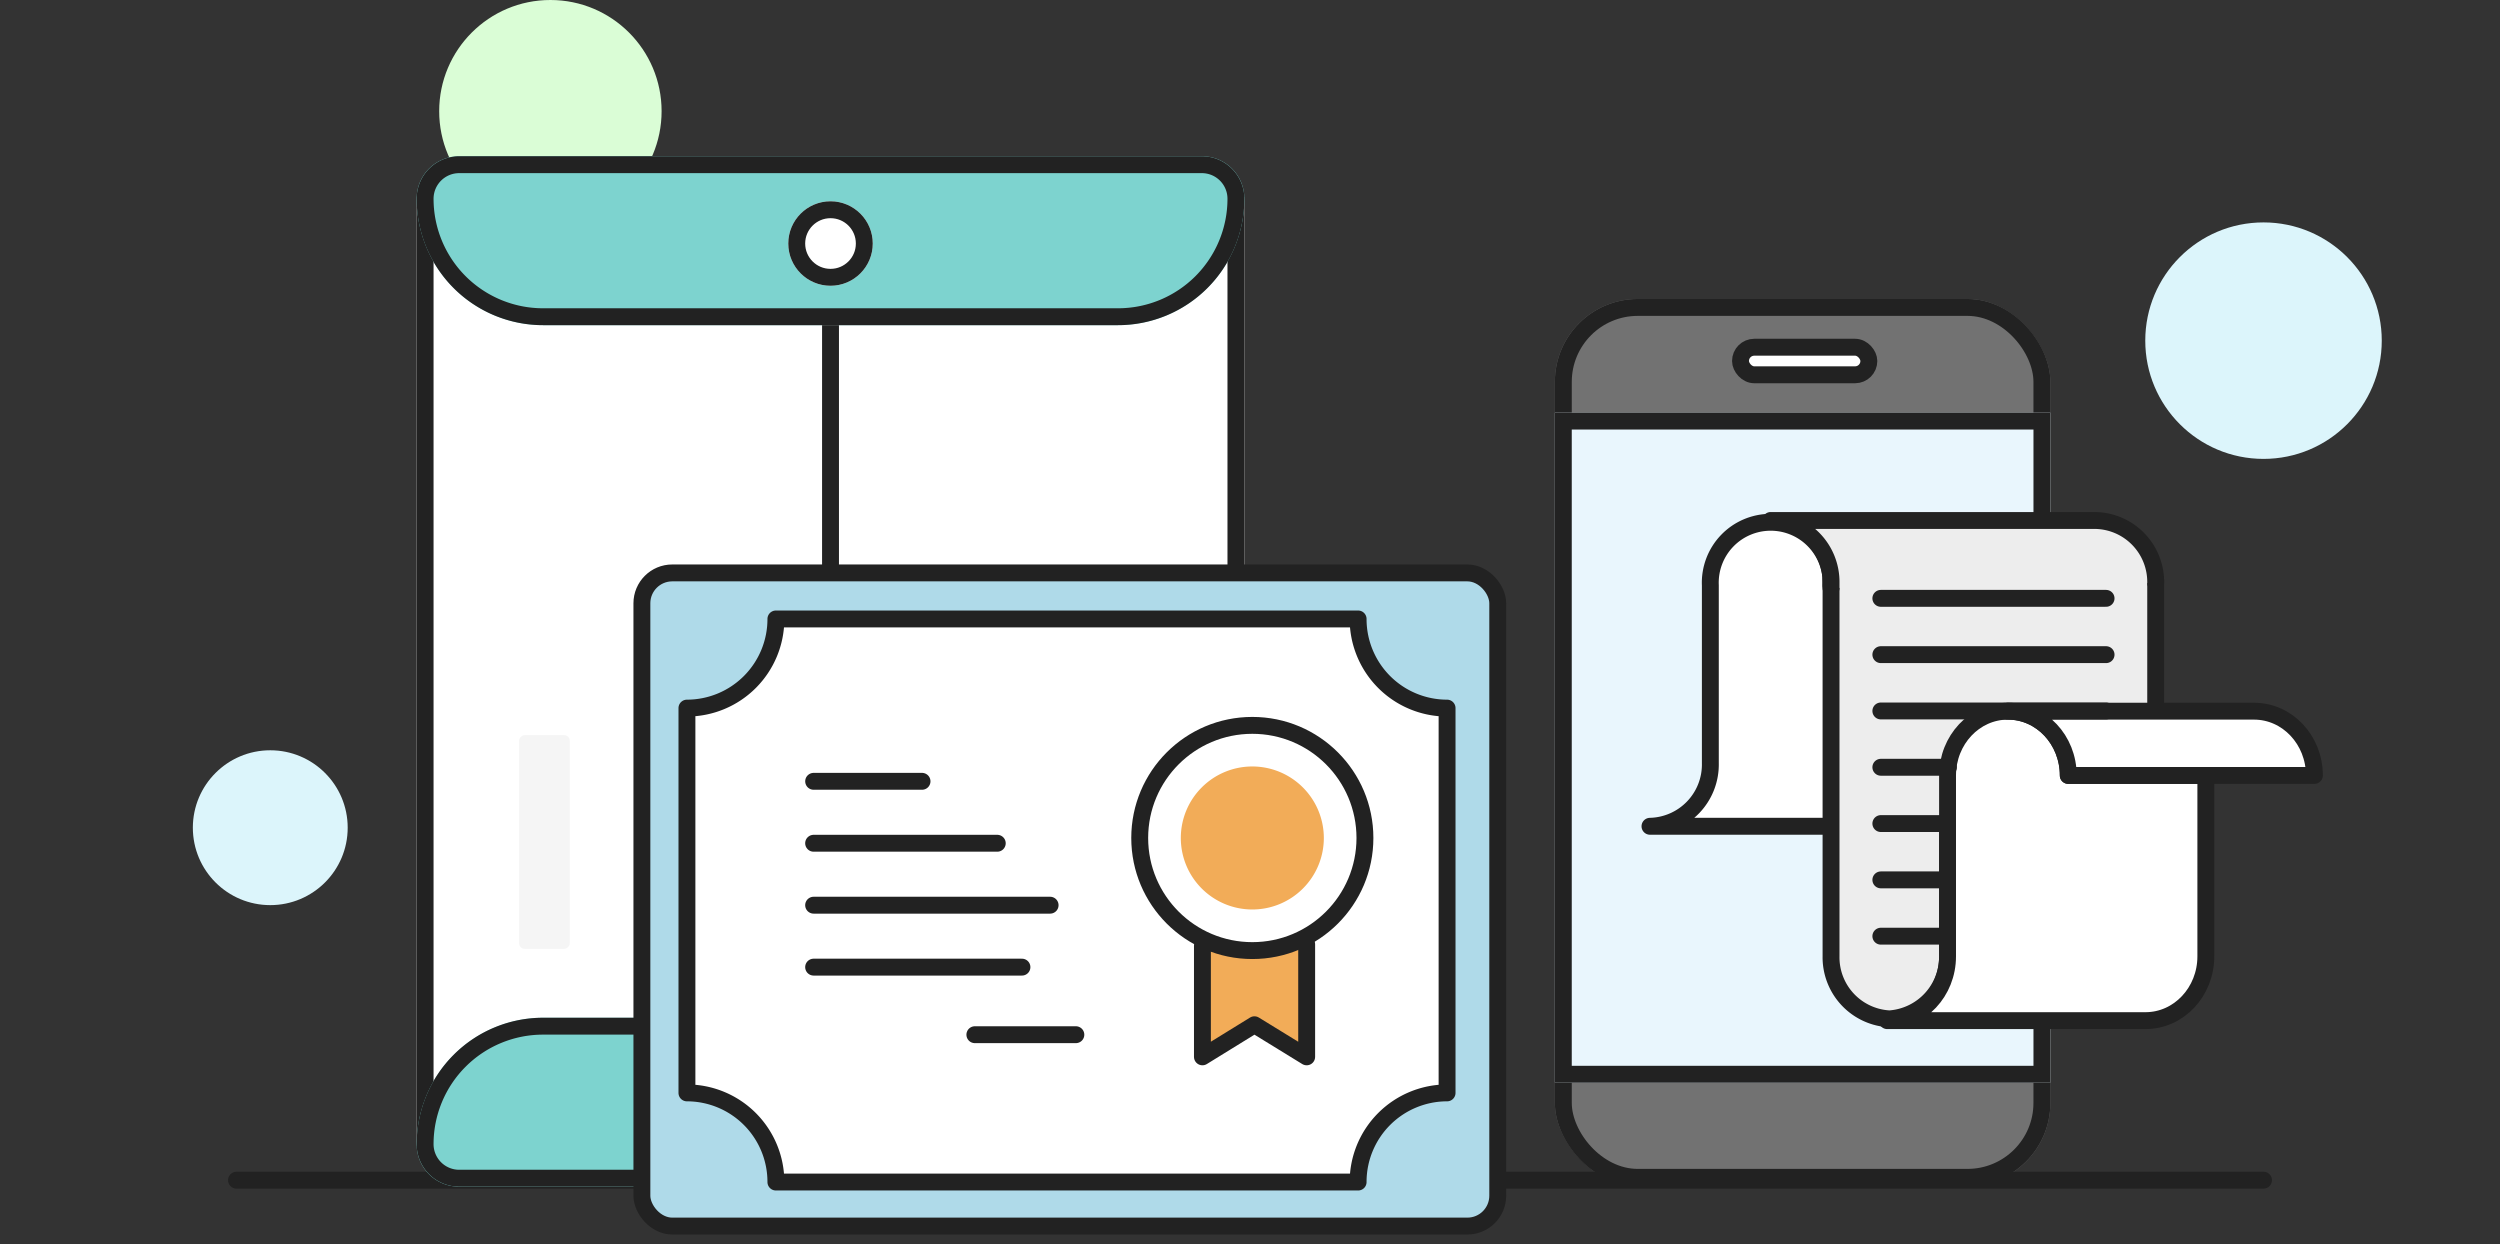<svg xmlns="http://www.w3.org/2000/svg" width="444" height="221" viewBox="0 0 444 221">
    <rect x="0" y="0" width="444" height="221" fill="#333333" stroke="none"/>
    <g transform="translate(-622 -2020)">
        <circle data-name="Ellipse 2" cx="13.75" cy="13.75" r="13.75" transform="translate(656.25 2153.25)" style="fill:#dcf5fb"/>
        <circle data-name="Ellipse 2" cx="19.75" cy="19.75" r="19.75" transform="translate(700 2020)" style="fill:#dafdd6"/>
        <circle data-name="Ellipse 2" cx="21" cy="21" r="21" transform="translate(1003 2059.5)" style="fill:#dcf5fb"/>
    </g>
    <g transform="translate(49.144 2.474)">
        <g data-name="사각형 740" transform="translate(227 50.624)" style="stroke-width:3.004px;stroke-linejoin:round;stroke-linecap:round;stroke:#222;fill:#727272">
            <rect width="88" height="157.501" rx="14.718" style="stroke:none"/>
            <rect x="1.502" y="1.502" width="84.996" height="154.497" rx="13.216" style="fill:none"/>
        </g>
        <rect data-name="사각형 742" width="22.794" height="4.896" rx="2.448" transform="translate(259.97 59.193)" style="fill:#fff;stroke-width:3.004px;stroke-linejoin:round;stroke-linecap:round;stroke:#222"/>
        <g data-name="사각형 462995" style="stroke-width:3px;fill:#e9f6fd;stroke:#222">
            <path style="stroke:none" d="M0 0h88v119H0z" transform="translate(227 70.813)"/>
            <path style="fill:none" d="M1.5 1.5h85v116h-85z" transform="translate(227 70.813)"/>
        </g>
        <g data-name="그룹 1751">
            <path data-name="패스 2818" d="M240.126 268.481h34.744a10.975 10.975 0 0 0 10.719-11.214v-31.573h-24.431a10.73 10.73 0 1 0-21.439 0v31.573A10.975 10.975 0 0 1 229 268.481z" style="stroke-width:3px;fill:#fff;stroke-linejoin:round;stroke-linecap:round;stroke:#222" transform="translate(14.894 -124.208)"/>
            <path data-name="패스 2819" d="M318.812 224.686v43.141l-36.965 1.538v22.212h0a11.066 11.066 0 0 1-10 11.081l.027.028c-.127 0-.251-.006-.377-.01s-.245.01-.369.01l.026-.028a10.949 10.949 0 0 1-10-11.081v-43.414h0v-23.477" style="fill:#ededed;stroke-width:3px;stroke-linejoin:round;stroke-linecap:round;stroke:#222" transform="translate(14.894 -124.208)"/>
            <path data-name="패스 2820" d="M282.254 303H317c5.92 0 10.719-5.11 10.719-11.413v-32.136h-24.434c0-6.3-4.8-11.413-10.719-11.413s-10.719 5.11-10.719 11.413v32.136c0 6.3-4.8 11.413-10.719 11.413z" style="stroke-width:3px;fill:#fff;stroke-linejoin:round;stroke-linecap:round;stroke:#222" transform="translate(14.894 -124.208)"/>
            <path data-name="패스 2821" d="M303.285 259.451H347c0-6.3-4.8-11.413-10.719-11.413h-43.715c5.92 0 10.719 5.11 10.719 11.413z" style="stroke-width:3px;fill:#fff;stroke-linejoin:round;stroke-linecap:round;stroke:#222" transform="translate(14.894 -124.208)"/>
            <path data-name="패스 2822" d="M318.812 225.271a10.916 10.916 0 0 0-10.719-11.1h-57.657a10.916 10.916 0 0 1 10.719 11.1v.9" style="fill:#ededed;stroke-width:3px;stroke-linejoin:round;stroke-linecap:round;stroke:#222" transform="translate(14.894 -124.208)"/>
        </g>
        <g data-name="그룹 1752">
            <path data-name="선 784" transform="translate(284.894 103.792)" style="stroke-miterlimit:10;fill:none;stroke-width:3px;stroke-linecap:round;stroke:#222" d="M40 0H0"/>
            <path data-name="선 785" transform="translate(284.894 113.792)" style="stroke-miterlimit:10;fill:none;stroke-width:3px;stroke-linecap:round;stroke:#222" d="M40 0H0"/>
            <path data-name="선 786" transform="translate(284.894 123.792)" style="stroke-miterlimit:10;fill:none;stroke-width:3px;stroke-linecap:round;stroke:#222" d="M40 0H0"/>
            <path data-name="선 787" transform="translate(284.894 133.792)" style="stroke-miterlimit:10;fill:none;stroke-width:3px;stroke-linecap:round;stroke:#222" d="M12 0H0"/>
            <path data-name="선 788" transform="translate(284.894 143.792)" style="stroke-miterlimit:10;fill:none;stroke-width:3px;stroke-linecap:round;stroke:#222" d="M11.277 0H0"/>
            <path data-name="선 789" transform="translate(284.894 153.792)" style="stroke-miterlimit:10;fill:none;stroke-width:3px;stroke-linecap:round;stroke:#222" d="M11.277 0H0"/>
            <path data-name="선 790" transform="translate(284.894 163.792)" style="stroke-miterlimit:10;fill:none;stroke-width:3px;stroke-linecap:round;stroke:#222" d="M11.277 0H0"/>
        </g>
    </g>
    <path data-name="선 686" transform="translate(42 209.599)" style="fill:none;stroke-width:3px;stroke-linejoin:round;stroke-linecap:round;stroke:#222" d="M0 0h360"/>
    <g data-name="그룹 631347">
        <g transform="translate(-156.156 -45.52)">
            <g data-name="사각형 462981" transform="translate(230.156 73.27)" style="stroke-width:3px;fill:#fff;stroke:#222">
                <rect width="147" height="183" rx="8" style="stroke:none"/>
                <rect x="1.5" y="1.5" width="144" height="180" rx="6.5" style="fill:none"/>
            </g>
            <g data-name="사각형 462982" style="fill:#7dd3cf;stroke-width:3px;stroke:#222">
                <path d="M7.5 0h132a7.5 7.5 0 0 1 7.5 7.5A22.5 22.5 0 0 1 124.5 30h-102A22.5 22.5 0 0 1 0 7.5 7.5 7.5 0 0 1 7.5 0z" style="stroke:none" transform="translate(230.156 73.27)"/>
                <path d="M7.552 1.5h131.9a6.052 6.052 0 0 1 6.048 6.052A20.948 20.948 0 0 1 124.552 28.5H22.448A20.948 20.948 0 0 1 1.5 7.552 6.052 6.052 0 0 1 7.552 1.5z" style="fill:none" transform="translate(230.156 73.27)"/>
            </g>
            <g data-name="사각형 462983" style="fill:#7dd3cf;stroke-width:3px;stroke:#222">
                <path d="M22.5 0h102A22.5 22.5 0 0 1 147 22.5a7.5 7.5 0 0 1-7.5 7.5H7.5A7.5 7.5 0 0 1 0 22.5 22.5 22.5 0 0 1 22.5 0z" style="stroke:none" transform="translate(230.156 226.27)"/>
                <path d="M22.448 1.5h102.1A20.948 20.948 0 0 1 145.5 22.448a6.052 6.052 0 0 1-6.052 6.052H7.552A6.052 6.052 0 0 1 1.5 22.448 20.948 20.948 0 0 1 22.448 1.5z" style="fill:none" transform="translate(230.156 226.27)"/>
            </g>
            <path data-name="사각형 462984" transform="translate(302.156 103.27)" style="fill:#222" d="M0 0h3v126H0z"/>
            <g data-name="타원 1217" transform="translate(296.156 81.27)" style="stroke-width:3px;fill:#fff;stroke:#222">
                <circle cx="7.5" cy="7.5" r="7.5" style="stroke:none"/>
                <circle cx="7.5" cy="7.5" r="6" style="fill:none"/>
            </g>
            <rect data-name="사각형 462988" width="37.957" height="9" rx="1.003" transform="rotate(-90 231.191 -17.156)" style="fill:#f5f5f5"/>
        </g>
        <g transform="rotate(-90 165.965 51.965)">
            <rect data-name="사각형 1134" width="152" height="116" rx="5.392" transform="rotate(-90 76.09 75.91)" style="fill:#afdae9;stroke-width:3px;stroke-linejoin:round;stroke-linecap:round;stroke:#222"/>
            <path data-name="패스 3714" d="M327.5 120h-68.335a15.817 15.817 0 0 1-15.834 15.8v103.4a15.817 15.817 0 0 1 15.834 15.8H327.5a15.817 15.817 0 0 1 15.833-15.8V135.8A15.817 15.817 0 0 1 327.5 120z" transform="translate(-235.331 -112)" style="stroke-width:3px;fill:#fff;stroke-linejoin:round;stroke-linecap:round;stroke:#222"/>
            <g data-name="그룹 631344">
                <g data-name="그룹 2267">
                    <path data-name="선 957" transform="translate(57.168 30.5)" style="fill:none;stroke-width:3px;stroke-linejoin:round;stroke-linecap:round;stroke:#222" d="M0 0v42"/>
                    <path data-name="선 958" transform="rotate(90 24.332 54.836)" style="fill:none;stroke-width:3px;stroke-linejoin:round;stroke-linecap:round;stroke:#222" d="M0 0h19.248"/>
                    <path data-name="선 960" transform="rotate(90 18.834 49.334)" style="fill:none;stroke-width:3px;stroke-linejoin:round;stroke-linecap:round;stroke:#222" d="M0 0h32.615"/>
                    <path data-name="선 961" transform="rotate(90 7.834 38.334)" style="fill:none;stroke-width:3px;stroke-linejoin:round;stroke-linecap:round;stroke:#222" d="M0 0h36.998"/>
                    <path data-name="선 962" transform="rotate(90 -12.484 46.652)" style="fill:none;stroke-width:3px;stroke-linejoin:round;stroke-linecap:round;stroke:#222" d="M0 0h17.937"/>
                </g>
                <g data-name="그룹 631346" transform="rotate(90 170.596 -21.991)">
                    <path data-name="패스 3393" d="M272.138 98.631v19.74l9.239-5.7 9.275 5.7v-20" transform="translate(20)" style="fill:#f2ac58"/>
                    <path data-name="패스 3394" d="M272.138 98.631v19.74l9.239-5.7 9.275 5.7v-20" transform="translate(20)" style="fill:none;stroke-width:3px;stroke-linejoin:round;stroke-linecap:round;stroke:#222"/>
                    <circle data-name="타원 567" cx="20" cy="20" r="20" transform="translate(281 59.5)" style="fill:none;stroke-width:3px;stroke-linejoin:round;stroke-linecap:round;stroke:#222"/>
                    <path data-name="패스 3395" d="M281 66.8a12.7 12.7 0 1 0 12.7 12.7A12.712 12.712 0 0 0 281 66.8" transform="translate(20)" style="fill:#f2ac58"/>
                </g>
            </g>
        </g>
    </g>
</svg>
